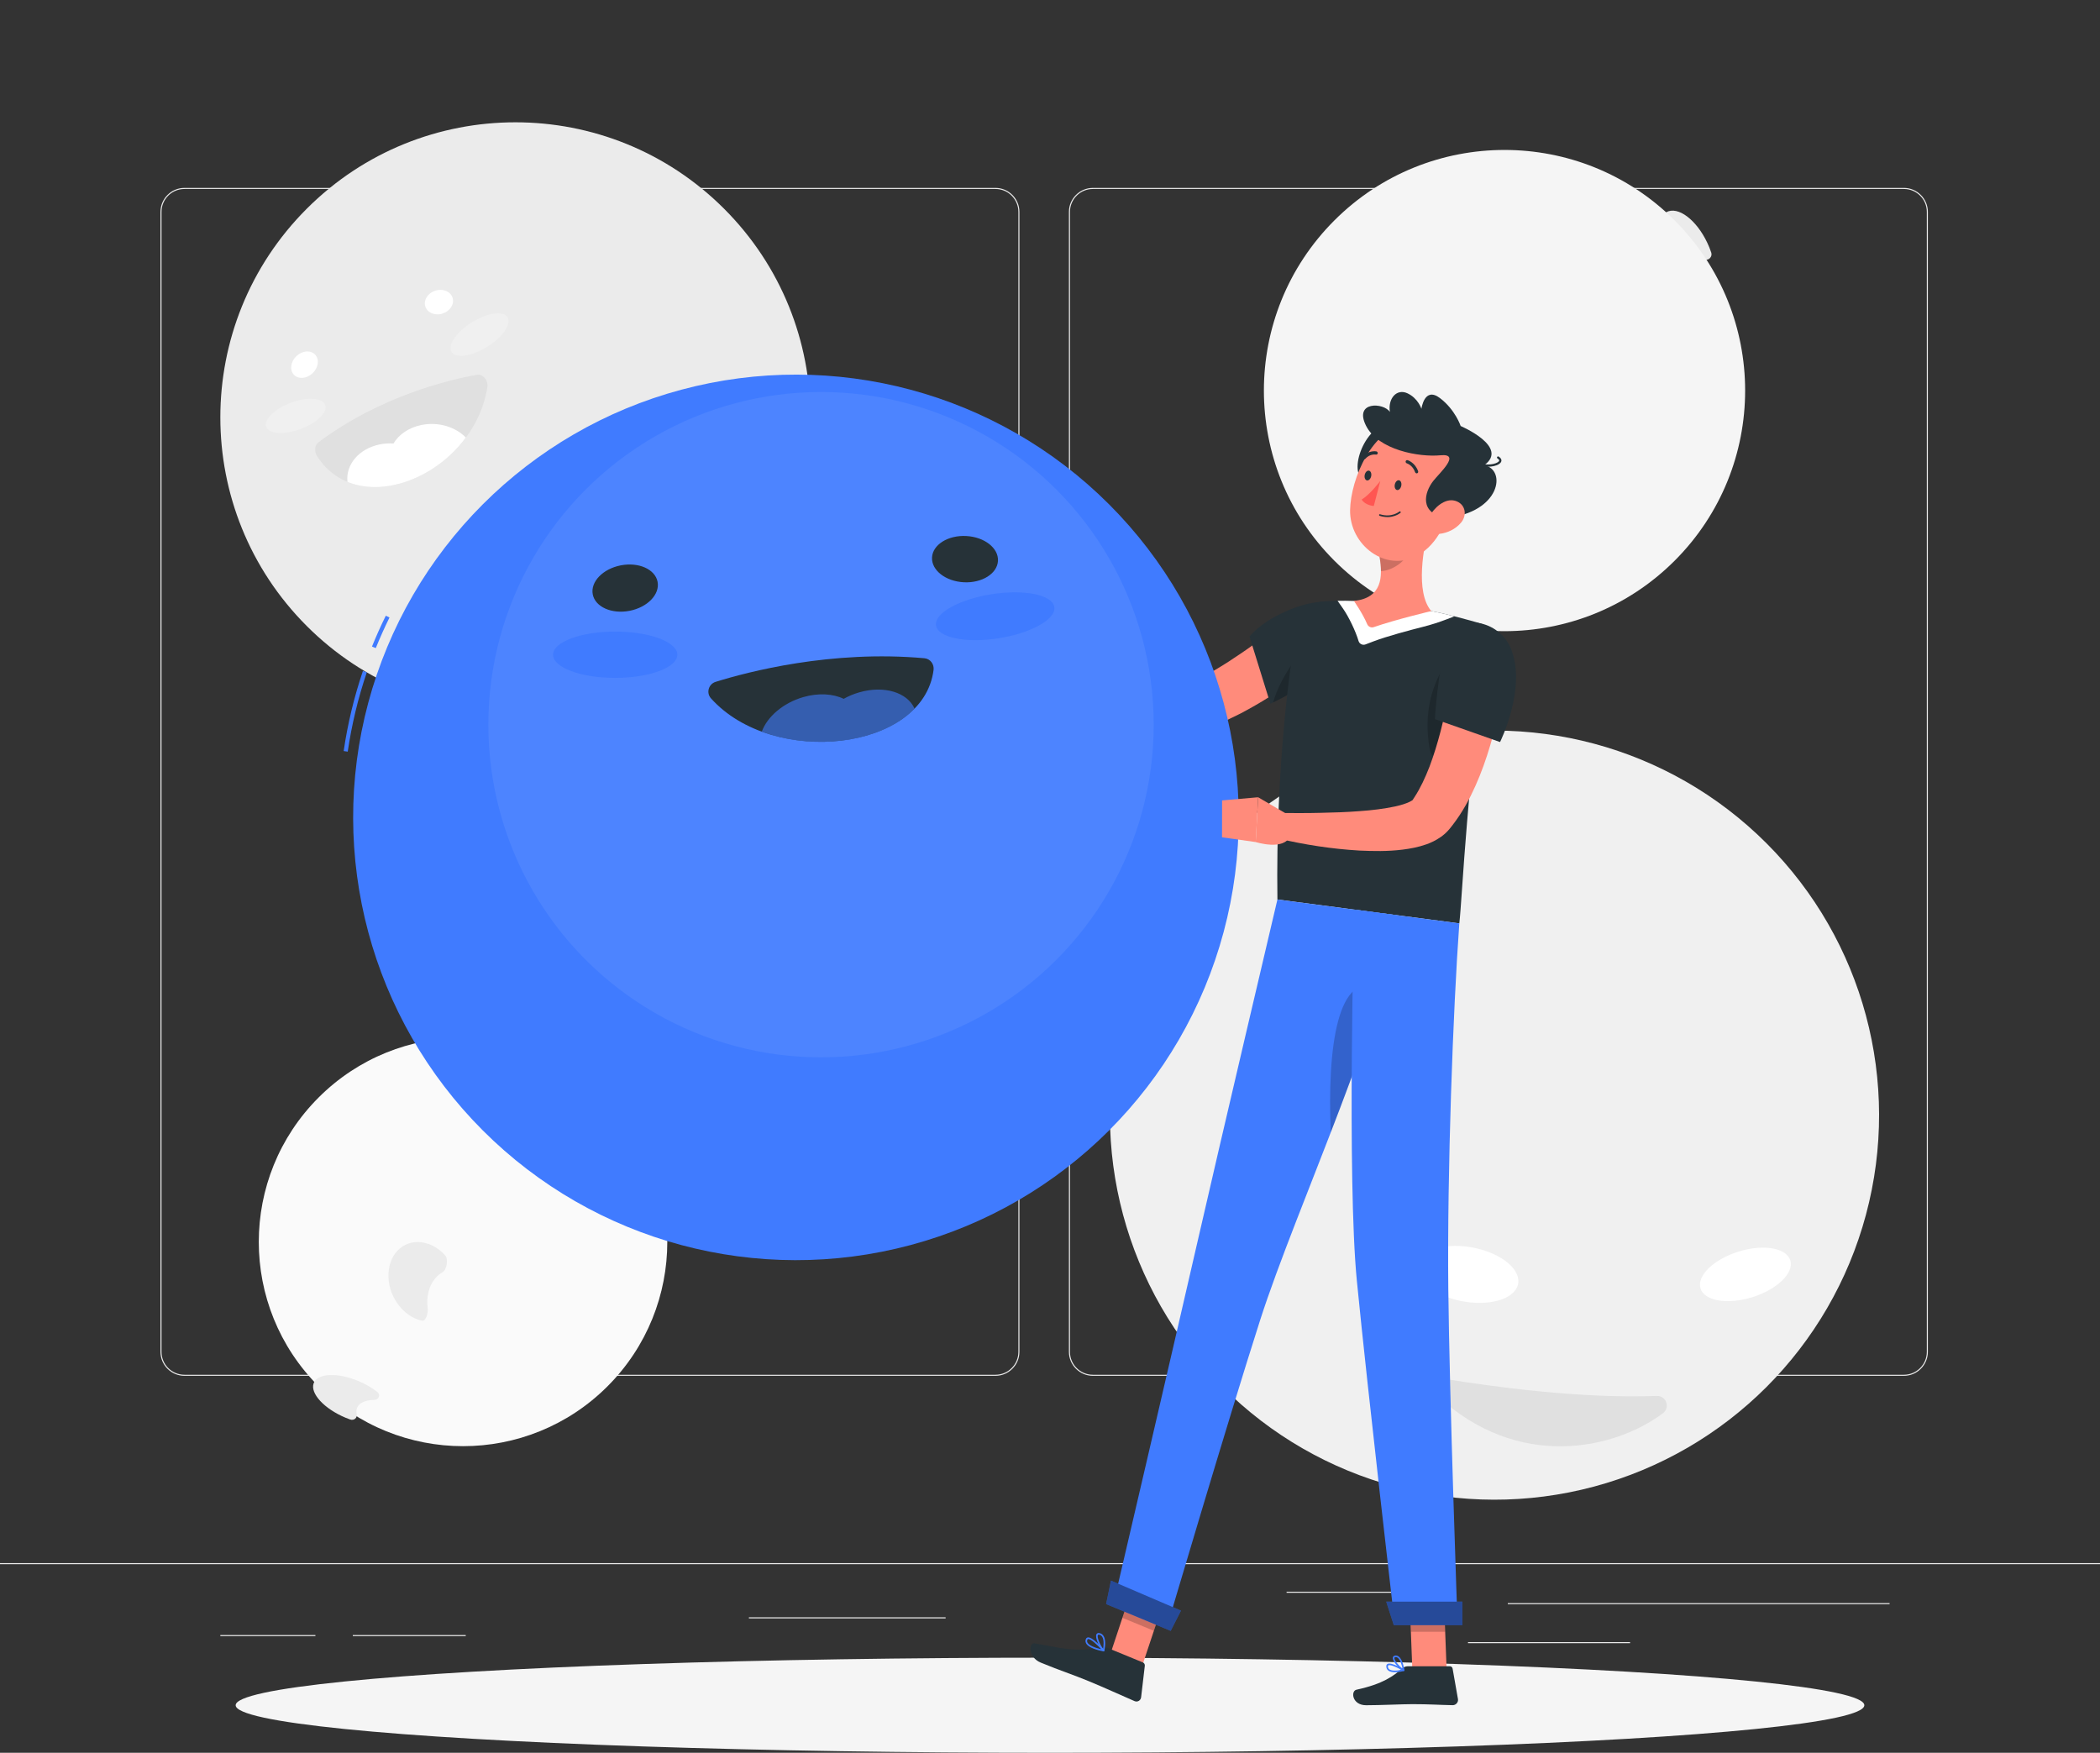 <svg xmlns="http://www.w3.org/2000/svg" xmlns:xlink="http://www.w3.org/1999/xlink" version="1.1" x="0px" y="0px" style="enable-background:new 0 0 500 500;" xml:space="preserve" viewBox="0 10.21 500 417.35">
<rect x="0" y="10.21" width="500" height="417.35" fill="#333333" stroke="none"/>
<g id="Background_Complete">
	<g>
		<rect y="382.398" style="fill:#EBEBEB;" width="500" height="0.25"/>
		<rect x="359" y="391.922" style="fill:#EBEBEB;" width="90.901" height="0.25"/>
		<rect x="306.333" y="389.208" style="fill:#EBEBEB;" width="24.887" height="0.25"/>
		<rect x="349.524" y="401.208" style="fill:#EBEBEB;" width="38.587" height="0.25"/>
		<rect x="52.459" y="399.528" style="fill:#EBEBEB;" width="22.638" height="0.25"/>
		<rect x="84" y="399.528" style="fill:#EBEBEB;" width="26.889" height="0.25"/>
		<rect x="178.309" y="395.306" style="fill:#EBEBEB;" width="46.838" height="0.25"/>
		<path style="fill:#EBEBEB;" d="M237.014,337.8H43.915c-3.147,0-5.708-2.561-5.708-5.708V60.66c0-3.147,2.561-5.708,5.708-5.708    h193.099c3.146,0,5.707,2.561,5.707,5.708v271.432C242.721,335.239,240.16,337.8,237.014,337.8z M43.915,55.203    c-3.01,0-5.458,2.448-5.458,5.458v271.432c0,3.01,2.448,5.458,5.458,5.458h193.099c3.009,0,5.457-2.448,5.457-5.458V60.66    c0-3.009-2.448-5.458-5.457-5.458H43.915z"/>
		<path style="fill:#EBEBEB;" d="M453.31,337.8H260.212c-3.147,0-5.707-2.561-5.707-5.708V60.66c0-3.147,2.561-5.708,5.707-5.708    H453.31c3.148,0,5.708,2.561,5.708,5.708v271.432C459.019,335.239,456.458,337.8,453.31,337.8z M260.212,55.203    c-3.009,0-5.457,2.448-5.457,5.458v271.432c0,3.01,2.448,5.458,5.457,5.458H453.31c3.01,0,5.458-2.448,5.458-5.458V60.66    c0-3.009-2.448-5.458-5.458-5.458H260.212z"/>
	</g>
	<g>
		<g>
			
				<ellipse transform="matrix(0.707 -0.707 0.707 0.707 -41.539 118.889)" style="fill:#EBEBEB;" cx="122.743" cy="109.587" rx="70.268" ry="70.268"/>
			<path style="fill:#FFFFFF;" d="M69.641,98.978c0.762,1.368,2.66,1.609,4.239,0.538c1.579-1.071,2.242-3.047,1.48-4.415     c-0.762-1.368-2.659-1.609-4.238-0.538C69.542,95.633,68.88,97.61,69.641,98.978z"/>
			<path style="fill:#FFFFFF;" d="M101.261,83.174c0.473,1.508,2.311,2.269,4.105,1.699c1.794-0.57,2.865-2.255,2.392-3.763     c-0.473-1.508-2.311-2.269-4.105-1.699C101.859,79.981,100.788,81.666,101.261,83.174z"/>
			<path style="fill:#F0F0F0;" d="M107.44,93.874c0.853,1.701,4.561,1.288,8.282-0.922c3.721-2.21,6.046-5.382,5.192-7.083     c-0.853-1.701-4.561-1.288-8.282,0.922C108.911,89.002,106.586,92.173,107.44,93.874z"/>
			<path style="fill:#F0F0F0;" d="M63.381,111.812c0.606,1.742,4.244,1.999,8.127,0.576c3.883-1.424,6.539-3.99,5.934-5.732     c-0.605-1.742-4.244-2-8.127-0.576C65.433,107.504,62.776,110.07,63.381,111.812z"/>
			<g>
				<path style="fill:#E0E0E0;" d="M113.549,99.452c-6.446,1.142-22.876,4.974-37.717,16.064c-0.927,0.693-1.048,2.214-0.322,3.339      c10.174,15.763,37.227,4.161,40.532-16.452C116.303,100.771,114.967,99.201,113.549,99.452z"/>
				<path style="fill:#FFFFFF;" d="M90.412,116.031c1.091-0.226,2.199-0.291,3.27-0.215c1.271-2.141,3.635-3.797,6.65-4.414      c4.034-0.814,8.128,0.461,10.579,2.99c-2.234,3.03-5.011,5.578-8.06,7.521c-2.395,1.529-4.953,2.693-7.532,3.407      c-4.345,1.223-8.768,1.199-12.589-0.37C82.267,120.873,85.44,117.034,90.412,116.031z"/>
			</g>
		</g>
		<g>
			<path style="fill:#EBEBEB;" d="M396.004,72.496c0.79,1.923,1.811,3.636,2.934,5.022c0.773,0.955,2.312,0.42,2.395-0.806     c0.161-2.362,1.072-4.095,2.671-4.595c0.557-0.174,1.158-0.187,1.784-0.055c1.052,0.221,1.992-0.712,1.647-1.73     c-0.142-0.417-0.299-0.838-0.472-1.26c-2.33-5.675-6.673-9.509-9.699-8.563C394.238,61.455,393.676,66.823,396.004,72.496z"/>
			
				<ellipse transform="matrix(0.707 -0.707 0.707 0.707 31.977 283.553)" style="fill:#F5F5F5;" cx="358.267" cy="103.177" rx="57.299" ry="57.299"/>
		</g>
		<g>
			<g>
				
					<ellipse transform="matrix(0.707 -0.707 0.707 0.707 -184.029 167.597)" style="fill:#FAFAFA;" cx="110.293" cy="305.941" rx="48.64" ry="48.64"/>
			</g>
			<path style="fill:#EBEBEB;" d="M85.376,339.059c1.711,0.717,3.232,1.612,4.462,2.576c0.847,0.664,0.36,1.884-0.734,1.901     c-2.107,0.033-3.66,0.698-4.115,1.969c-0.159,0.442-0.174,0.928-0.06,1.438c0.191,0.859-0.647,1.58-1.553,1.259     c-0.371-0.132-0.745-0.276-1.121-0.433c-5.048-2.115-8.441-5.779-7.578-8.185C75.539,337.179,80.33,336.945,85.376,339.059z"/>
			<path style="fill:#EBEBEB;" d="M102.001,306.395c1.529,0.54,2.895,1.51,4.006,2.748c0.765,0.853,0.368,3.399-0.596,3.955     c-1.858,1.07-3.21,3.073-3.578,5.699c-0.129,0.915-0.128,1.841-0.014,2.755c0.192,1.536-0.529,3.304-1.336,3.129     c-0.331-0.072-0.665-0.166-1.001-0.285c-4.51-1.593-7.602-6.916-6.906-11.888C93.272,307.537,97.493,304.802,102.001,306.395z"/>
		</g>
		<g>
			
				<ellipse transform="matrix(0.707 -0.707 0.707 0.707 -90.724 332.419)" style="fill:#F0F0F0;" cx="355.903" cy="275.723" rx="91.578" ry="91.578"/>
			<path style="fill:#FFFFFF;" d="M338.369,309.458c-2.78,2.947-0.096,7.212,5.995,9.528c6.091,2.316,13.282,1.804,16.061-1.142     c2.78-2.946,0.096-7.212-5.995-9.528C348.34,306,341.149,306.512,338.369,309.458z"/>
			<path style="fill:#FFFFFF;" d="M404.762,316.387c0.279,3.175,5.345,4.524,11.314,3.013c5.97-1.511,10.582-5.31,10.303-8.485     c-0.279-3.175-5.345-4.524-11.315-3.013C409.096,309.413,404.483,313.212,404.762,316.387z"/>
			<path style="fill:#E0E0E0;" d="M344.044,338.534c10.716,1.756,32.234,4.761,50.422,4.058c2.255-0.087,3.269,2.768,1.464,4.123     c-11.498,8.635-34.527,13.762-53.827-4.261C340.459,340.918,341.824,338.171,344.044,338.534z"/>
		</g>
	</g>
</g>
<g id="Background_Simple" style="display:none;">
	<g style="display:inline;">
		<path style="fill:#407BFF;" d="M365.104,97.664c-32.341-18.715-76.084-22.189-112.533-13.687    c-18.328,4.275-32.001,13.483-47.849,22.228c-22.203,12.252-38.696,10.74-63.437,11.868    c-72.005,3.283-93.263,70.228-85.998,116.847c8.834,56.688,61.642,101.913,125.317,107.378    c42.876,3.68,82.561-1.669,116.327-19.066c26.366-13.585,29.559-35.463,34.094-60.786c3.464-19.338,5.762-40.93,18.222-57.555    c11.392-15.2,27.635-6.158,42.049-16.485C427.987,162.118,392.342,113.426,365.104,97.664z"/>
		<path style="opacity:0.9;fill:#FFFFFF;" d="M365.104,97.664c-32.341-18.715-76.084-22.189-112.533-13.687    c-18.328,4.275-32.001,13.483-47.849,22.228c-22.203,12.252-38.696,10.74-63.437,11.868    c-72.005,3.283-93.263,70.228-85.998,116.847c8.834,56.688,61.642,101.913,125.317,107.378    c42.876,3.68,82.561-1.669,116.327-19.066c26.366-13.585,29.559-35.463,34.094-60.786c3.464-19.338,5.762-40.93,18.222-57.555    c11.392-15.2,27.635-6.158,42.049-16.485C427.987,162.118,392.342,113.426,365.104,97.664z"/>
	</g>
</g>
<g id="Shadow_1_">
	<ellipse id="_x3C_Path_x3E__338_" style="fill:#F5F5F5;" cx="250" cy="416.238" rx="193.889" ry="11.323"/>
</g>
<g id="Character_1_">
	<g>
		<polygon style="fill:#FF8B7B;" points="271.81,407.289 264.318,404.203 270.35,386.073 277.843,389.159   "/>
		<polygon style="fill:#FF8B7B;" points="344.44,407.899 336.273,407.899 335.552,388.986 343.719,388.986   "/>
		<path style="fill:#263238;" d="M335.23,406.953h9.957c0.334,0,0.612,0.232,0.67,0.558l1.278,7.259    c0.133,0.753-0.492,1.466-1.263,1.452c-3.201-0.055-5.53-0.243-9.565-0.243c-2.482,0-7.608,0.258-11.036,0.258    c-3.353,0-3.719-3.39-2.302-3.697c6.356-1.377,8.814-3.275,10.912-5.086C334.259,407.129,334.742,406.953,335.23,406.953z"/>
		<path style="fill:#263238;" d="M263.864,402.653l8.249,3.392c0.309,0.127,0.5,0.457,0.461,0.793l-0.879,7.488    c-0.091,0.776-0.853,1.234-1.561,0.929c-2.958-1.275-7.196-3.222-10.936-4.76c-4.373-1.798-6.263-2.296-11.391-4.405    c-3.101-1.275-2.854-4.839-1.456-4.596c6.365,1.106,9.268,2.138,15.486,1.014C262.512,402.385,263.212,402.385,263.864,402.653z"/>
		<path style="fill:#FF8B7B;" d="M314.415,166.989c-1.069,0.96-1.978,1.737-2.997,2.543c-0.995,0.797-1.997,1.572-3.013,2.334    c-2.015,1.541-4.13,2.949-6.273,4.332c-2.149,1.366-4.387,2.64-6.667,3.849c-2.324,1.157-4.66,2.303-7.16,3.23    c-1.223,0.493-2.516,0.898-3.8,1.305c-0.586,0.21-1.424,0.397-2.17,0.578c-0.792,0.145-1.568,0.311-2.404,0.361    c-3.257,0.343-7.004-0.306-9.973-2.093c-1.493-0.862-2.778-1.952-3.841-3.132c-1.072-1.174-1.937-2.435-2.637-3.726    c-0.712-1.285-1.256-2.604-1.687-3.933c-0.222-0.662-0.394-1.337-0.555-2.012c-0.164-0.702-0.261-1.308-0.386-2.153l5.947-1.497    l0.74,1.286c0.265,0.453,0.554,0.895,0.844,1.324c0.578,0.862,1.214,1.657,1.865,2.364c0.662,0.7,1.344,1.309,2.03,1.787    c0.693,0.473,1.382,0.813,2.045,1.035c1.341,0.4,2.6,0.43,4.108,0.038c0.364-0.077,0.76-0.226,1.144-0.338    c0.409-0.166,0.744-0.27,1.281-0.506c0.986-0.413,1.97-0.806,2.948-1.306c3.932-1.853,7.794-4.218,11.545-6.789    c1.889-1.269,3.733-2.624,5.572-3.987c0.916-0.684,1.824-1.383,2.715-2.092l2.576-2.075L314.415,166.989z"/>
		<path style="fill:#263238;" d="M319.218,164.708c-3.488,7.164-16.747,13.063-16.747,13.063l-4.966-15.988    c0,0,2.134-2.905,7.578-5.507C317.894,150.15,323.916,155.06,319.218,164.708z"/>
		<path style="opacity:0.2;" d="M310.858,164.412c-2.802,2.781-5.456,7.01-6.926,10.679c-0.317,0.793-0.592,1.597-0.814,2.379    c2.03-0.973,8.417-4.198,12.741-8.374l0.328-1.924C316.694,164.158,313.036,162.255,310.858,164.412z"/>
		<path style="fill:#FF8B7B;" d="M268.715,170.679l-4.463-9.575l-5.472,9.062c0,0,2.667,5.495,8.161,3.578L268.715,170.679z"/>
		<polygon style="fill:#FF8B7B;" points="257.507,156.816 253.8,163.661 258.78,170.166 264.252,161.104   "/>
		<g>
			<polygon style="opacity:0.2;" points="270.35,386.079 267.239,395.423 274.735,398.511 277.846,389.166    "/>
			<polygon style="opacity:0.2;" points="343.721,388.991 335.55,388.991 335.926,398.74 344.097,398.74    "/>
		</g>
		<g>
			<path style="fill:#263238;" d="M308.836,158.769c-1.693,9.801-5.115,33.794-4.69,65.619l43.311,5.684     c0.749-6.36,1.842-35.602,6.938-66.268c0.42-2.528,0.542-4.454-1.92-5.165c-2.732-0.789-8.082-2.273-11.697-2.926     c-5.515-0.995-13.514-2.224-18.411-2.415c-2.729-0.107-5.405-0.01-7.586,0.136C311.801,153.634,309.344,155.827,308.836,158.769z     "/>
			<path style="fill:#FFFFFF;" d="M340.781,155.71c-5.519-0.994-13.513-2.22-18.419-2.411c-1.332-0.053-2.643-0.053-3.891-0.032     l1.301,1.861c1.363,1.95,3.022,5.414,3.688,7.698l0,0c0.206,0.706,0.971,1.086,1.658,0.824l1.939-0.74     c3.2-1.212,8.515-2.627,11.731-3.441c1.927-0.488,3.822-1.094,5.677-1.806l1.836-0.705     C344.376,156.472,342.398,156.006,340.781,155.71z"/>
			<path style="opacity:0.2;" d="M341.747,173.01c-2.47,6.171-1.971,12.208-1.32,15.673c0.315,1.677,1.902,2.796,3.587,2.529     l3.506-0.555c1.335-0.212,2.387-1.253,2.611-2.586l3.868-22.98c0.508-3.017-3.151-4.915-5.323-2.76     C345.875,165.112,343.214,169.34,341.747,173.01z"/>
		</g>
		<path style="fill:#FF8B7B;" d="M340.474,134.585l-12.012,8.237c0.814,4.79,0.624,9.749-6.101,10.479c0,0,2.083,2.961,3.15,5.506    c0.261,0.621,0.937,0.945,1.573,0.725c5.262-1.825,13.696-3.82,13.696-3.82C336.921,151.185,338.878,140.4,340.474,134.585z"/>
		<path style="opacity:0.2;" d="M335.575,137.948l-7.107,4.873c0.196,1.134,0.33,2.275,0.329,3.367c2.55-0.036,6.22-2.373,6.681-5    C335.707,139.878,335.745,138.594,335.575,137.948z"/>
		<path style="fill:#263238;" d="M328.803,111.665c-5.707,2.72-8.722,15.68-0.601,12.788    C336.322,121.561,335.037,108.694,328.803,111.665z"/>
		<path style="fill:#FF8B7B;" d="M347.212,126.479c-2.496,7.609-4.79,13.305-9.758,16.034c-7.473,4.103-16.159-2.521-16.002-10.863    c0.141-7.508,5.421-19.783,13.845-20.437C343.596,110.568,349.708,118.869,347.212,126.479z"/>
		<path style="fill:#263238;" d="M341.257,124.721c1.469-1.877,6.726-6.589,1.703-6.105c-5.022,0.485-14.836-1.226-17.74-7.087    c-2.889-5.83,4.229-5.492,5.707-3.231c-0.508-3.216,1.613-5.619,4.162-4.45c2.548,1.17,3.348,3.701,3.348,3.701    s0.682-5.386,4.406-2.555c3.671,2.79,4.934,6.653,4.934,6.653s11.676,4.978,5.596,9.34c5.331,0.969,4.009,11.19-9.046,12.556    C337.864,132.398,339.084,127.498,341.257,124.721z"/>
		<path style="fill:#263238;" d="M354.329,121.335c-1.286,0-2.624-0.396-3.331-1.396c-0.084-0.119-0.056-0.284,0.064-0.368    c0.117-0.086,0.283-0.057,0.368,0.063c0.823,1.166,2.718,1.356,4.132,1.039c0.895-0.201,1.348-0.55,1.389-0.789    c0.035-0.202-0.235-0.408-0.4-0.514c-0.124-0.078-0.16-0.241-0.081-0.364c0.078-0.123,0.243-0.158,0.364-0.081    c0.611,0.389,0.685,0.786,0.639,1.05c-0.093,0.528-0.764,0.981-1.794,1.214C355.257,121.283,354.796,121.335,354.329,121.335z"/>
		<path style="fill:#FF8B7B;" d="M347.886,134.632c-1.334,1.605-3.327,2.491-5.09,2.68c-2.653,0.285-3.531-2.034-2.418-4.174    c1.002-1.926,3.589-4.396,6.072-3.69C348.895,130.143,349.411,132.797,347.886,134.632z"/>
		<path style="fill:#407BFF;" d="M304.146,224.388c0,0-13.619,57.813-19.191,82.199c-5.796,25.365-19.935,85.883-19.935,85.883    l12.796,5.262c0,0,14.462-49.025,22.238-73.264c8.477-26.425,31.009-74.966,32.561-96.343    C319.223,226.367,304.146,224.388,304.146,224.388z"/>
		<path style="opacity:0.2;" d="M316.853,279.832c4.642-12.033,9.104-24.055,12.107-34.29v-0.011    C318.27,240.456,316.007,260.176,316.853,279.832z"/>
		<path style="fill:#407BFF;" d="M322.438,226.789c0,0-1.747,64.259,0.624,88.397c2.597,26.433,9.018,81.666,9.018,81.666h14.958    c0,0-1.938-53.997-2.205-79.771c-0.291-27.973,1.139-66.567,2.623-87.01C330.871,227.895,322.438,226.789,322.438,226.789z"/>
		<g>
			<polygon style="fill:#407BFF;" points="331.855,397.176 348.181,397.176 348.181,391.571 330.054,391.571    "/>
			<polygon style="opacity:0.4;" points="331.855,397.176 348.181,397.176 348.181,391.571 330.054,391.571    "/>
		</g>
		<g>
			<polygon style="fill:#407BFF;" points="263.358,392.148 278.739,398.53 281.186,393.71 264.516,386.564    "/>
			<polygon style="opacity:0.4;" points="263.358,392.148 278.739,398.53 281.186,393.71 264.516,386.564    "/>
		</g>
		<path style="fill:#263238;" d="M333.616,125.968c-0.164,0.632-0.633,1.037-1.048,0.905c-0.414-0.132-0.617-0.752-0.453-1.384    c0.164-0.632,0.633-1.037,1.048-0.905C333.578,124.716,333.781,125.336,333.616,125.968z"/>
		<path style="fill:#263238;" d="M326.451,123.679c-0.164,0.632-0.633,1.037-1.048,0.905s-0.617-0.752-0.453-1.384    c0.164-0.632,0.633-1.037,1.048-0.905C326.412,122.427,326.615,123.047,326.451,123.679z"/>
		<path style="fill:#FF5652;" d="M328.647,124.721c0,0-2.389,3.186-4.434,4.438c0.85,1.402,2.881,1.534,2.881,1.534L328.647,124.721    z"/>
		<path style="fill:#263238;" d="M328.488,133.029c2.982,0.953,4.879-0.65,4.958-0.718c0.079-0.068,0.084-0.191,0.012-0.274    c-0.07-0.083-0.193-0.097-0.271-0.029c-0.018,0.016-1.829,1.536-4.603,0.65c-0.103-0.033-0.208,0.024-0.234,0.126    C328.324,132.886,328.386,132.996,328.488,133.029z"/>
		<path style="fill:#263238;" d="M337.172,122.892c0.077,0.029,0.162,0.034,0.243,0.008c0.2-0.061,0.304-0.279,0.233-0.486    c-0.712-2.072-2.427-2.61-2.503-2.63c-0.206-0.062-0.412,0.056-0.462,0.263c-0.049,0.207,0.075,0.423,0.282,0.486l0,0    c0.056,0.016,1.393,0.451,1.96,2.104C336.967,122.758,337.061,122.85,337.172,122.892z"/>
		<path style="fill:#263238;" d="M324.678,119.562c0.139,0.044,0.291,0.01,0.39-0.102c1.101-1.245,2.478-1.017,2.536-1.007    c0.21,0.037,0.402-0.103,0.428-0.314c0.026-0.211-0.127-0.411-0.331-0.453c-0.075-0.014-1.838-0.324-3.218,1.235    c-0.138,0.156-0.118,0.402,0.043,0.551C324.572,119.515,324.624,119.545,324.678,119.562z"/>
		<path style="fill:#FF8B7B;" d="M358.634,168.063c-0.166,1.815-0.362,3.378-0.623,5.04c-0.251,1.637-0.531,3.266-0.841,4.892    c-0.632,3.249-1.404,6.484-2.362,9.701c-0.955,3.218-2.078,6.425-3.498,9.595c-1.42,3.172-3.105,6.325-5.424,9.33l-0.44,0.561    l-0.221,0.28l-0.399,0.464c-0.593,0.662-1.207,1.172-1.799,1.586c-1.19,0.828-2.304,1.336-3.344,1.717    c-2.081,0.735-3.943,1.055-5.745,1.284c-3.59,0.445-6.947,0.368-10.263,0.222c-6.625-0.389-12.961-1.382-19.335-2.861l0.811-6.078    c3.059,0.011,6.208,0.037,9.291-0.046c3.091-0.063,6.164-0.16,9.172-0.395c2.997-0.201,5.971-0.566,8.62-1.137    c1.311-0.288,2.548-0.673,3.408-1.097c0.427-0.203,0.731-0.417,0.818-0.52c0.047-0.05,0.03-0.064-0.05-0.003    c-0.006-0.004-0.066,0.078-0.02,0.01l0.13-0.197l0.262-0.393c1.39-2.116,2.563-4.646,3.589-7.29    c1.002-2.666,1.866-5.467,2.609-8.332c0.738-2.868,1.375-5.797,1.934-8.751c0.285-1.476,0.544-2.96,0.774-4.444    c0.218-1.46,0.458-3.026,0.625-4.352L358.634,168.063z"/>
		<g>
			<g>
				<path style="fill:#263238;" d="M359.653,164.456c4.014,9.37-2.498,22.439-2.498,22.439l-15.504-5.458      c0,0,0.274-6.484,2.083-16.541C345.409,155.586,356.562,157.239,359.653,164.456z"/>
			</g>
		</g>
		<path style="fill:#407BFF;" d="M332.129,408.381c0.755,0,1.561-0.157,2.12-0.293c0.074-0.018,0.128-0.08,0.136-0.157    c0.008-0.077-0.031-0.154-0.1-0.195c-0.308-0.187-3.033-1.806-3.913-1.341c-0.135,0.072-0.298,0.225-0.299,0.547    c-0.002,0.433,0.153,0.777,0.46,1.022C330.919,408.274,331.507,408.381,332.129,408.381z M333.671,407.815    c-1.369,0.278-2.439,0.227-2.908-0.147c-0.206-0.165-0.305-0.394-0.303-0.702c0.001-0.15,0.059-0.2,0.109-0.227    C331.024,406.498,332.565,407.196,333.671,407.815z"/>
		<path style="fill:#407BFF;" d="M334.203,408.093c0.037,0,0.073-0.01,0.103-0.031c0.057-0.039,0.087-0.107,0.077-0.177    c-0.014-0.1-0.346-2.457-1.34-3.232c-0.258-0.202-0.539-0.286-0.838-0.249c-0.459,0.057-0.565,0.342-0.586,0.507    c-0.12,0.911,1.618,2.7,2.49,3.159C334.139,408.085,334.171,408.093,334.203,408.093z M332.362,404.782    c0.159,0,0.308,0.056,0.454,0.169c0.595,0.465,0.959,1.77,1.115,2.56c-0.877-0.637-1.998-1.991-1.927-2.529    c0.006-0.049,0.022-0.164,0.271-0.195C332.304,404.784,332.333,404.782,332.362,404.782z"/>
		<path style="fill:#407BFF;" d="M260.256,402.713c0.832,0.342,1.785,0.567,2.47,0.699c0.08,0.015,0.158-0.023,0.195-0.095    c0.037-0.073,0.025-0.164-0.03-0.227c-0.281-0.323-2.769-3.15-3.871-3.001c-0.212,0.028-0.372,0.155-0.463,0.366    c-0.153,0.354-0.144,0.7,0.028,1.029C258.855,402.001,259.507,402.405,260.256,402.713z M262.219,402.907    c-1.767-0.401-2.984-0.987-3.302-1.6c-0.112-0.215-0.117-0.437-0.013-0.678c0.04-0.093,0.094-0.137,0.18-0.149    C259.677,400.401,261.181,401.785,262.219,402.907z"/>
		<path style="fill:#407BFF;" d="M262.69,403.402c0.037,0.015,0.077,0.018,0.116,0.009c0.065-0.017,0.115-0.069,0.131-0.136    c0.022-0.091,0.537-2.258-0.145-3.461c-0.208-0.367-0.504-0.611-0.884-0.722c-0.509-0.151-0.739,0.046-0.843,0.238    c-0.439,0.818,0.789,3.233,1.557,4.027C262.642,403.376,262.665,403.392,262.69,403.402z M261.928,399.509    c0.227,0.093,0.404,0.256,0.539,0.494c0.448,0.789,0.287,2.147,0.175,2.795c-0.733-0.955-1.507-2.774-1.243-3.265    c0.022-0.04,0.087-0.161,0.42-0.062C261.856,399.482,261.892,399.494,261.928,399.509z"/>
		<g>
			<path style="fill:#407BFF;" d="M89.475,164.523l-0.908-0.367c1.004-2.481,2.111-4.953,3.294-7.348l0.877,0.434     C91.567,159.614,90.469,162.064,89.475,164.523z"/>
			<path style="fill:#407BFF;" d="M82.795,189.182l-0.969-0.141c0.944-6.472,2.487-12.891,4.585-19.078l0.928,0.314     C85.26,176.409,83.731,182.77,82.795,189.182z"/>
			
				<ellipse transform="matrix(0.707 -0.707 0.707 0.707 -89.322 194.029)" style="fill:#407BFF;" cx="189.552" cy="204.836" rx="105.442" ry="105.442"/>
			<circle style="opacity:0.07;fill:#FFFFFF;" cx="195.481" cy="182.76" r="79.212"/>
			<path style="fill:#263238;" d="M237.613,143.744c-0.155,3.041-3.796,5.328-8.132,5.107c-4.337-0.221-7.727-2.865-7.572-5.906     c0.155-3.041,3.796-5.328,8.132-5.107C234.378,138.058,237.768,140.702,237.613,143.744z"/>
			<path style="fill:#263238;" d="M156.567,148.736c0.581,2.989-2.403,6.085-6.665,6.913c-4.262,0.829-8.189-0.922-8.77-3.911     c-0.581-2.989,2.403-6.084,6.665-6.913C152.059,143.995,155.985,145.746,156.567,148.736z"/>
			<path style="fill:#407BFF;" d="M161.269,166.103c0,3.045-6.623,5.515-14.794,5.516s-14.795-2.467-14.795-5.512     c0-3.045,6.623-5.515,14.794-5.516C154.645,160.59,161.269,163.058,161.269,166.103z"/>
			<path style="fill:#407BFF;" d="M251.027,154.731c0.454,2.898-5.482,6.236-13.259,7.454c-7.777,1.219-14.449-0.143-14.904-3.042     c-0.454-2.898,5.482-6.236,13.259-7.454C243.9,150.471,250.572,151.833,251.027,154.731z"/>
			<g>
				<path style="fill:#263238;" d="M170.376,172.568c7.625-2.381,27.562-7.635,49.731-5.625c1.384,0.126,2.345,1.409,2.17,2.788      c-2.46,19.315-38.174,23.278-53,6.762C168.102,175.185,168.698,173.092,170.376,172.568z"/>
				<path style="opacity:0.6;fill:#407BFF;" d="M204.547,175.074c-1.309,0.374-2.548,0.9-3.67,1.531      c-2.548-1.227-6.019-1.449-9.63-0.409c-4.827,1.402-8.578,4.686-9.864,8.216c4.079,1.508,8.485,2.303,12.856,2.419      c3.436,0.094,6.849-0.222,10.039-0.947c5.387-1.204,10.179-3.553,13.475-6.954C216.035,175.074,210.495,173.344,204.547,175.074      z"/>
			</g>
		</g>
		<path style="fill:#FF8B7B;" d="M306.701,204.224l-7.145-4.181l-0.571,10.667c0,0,6.797,2.159,8.188-1.474L306.701,204.224z"/>
		<polygon style="fill:#FF8B7B;" points="290.974,200.795 290.957,209.577 298.985,210.71 299.556,200.043   "/>
	</g>
</g>
</svg>